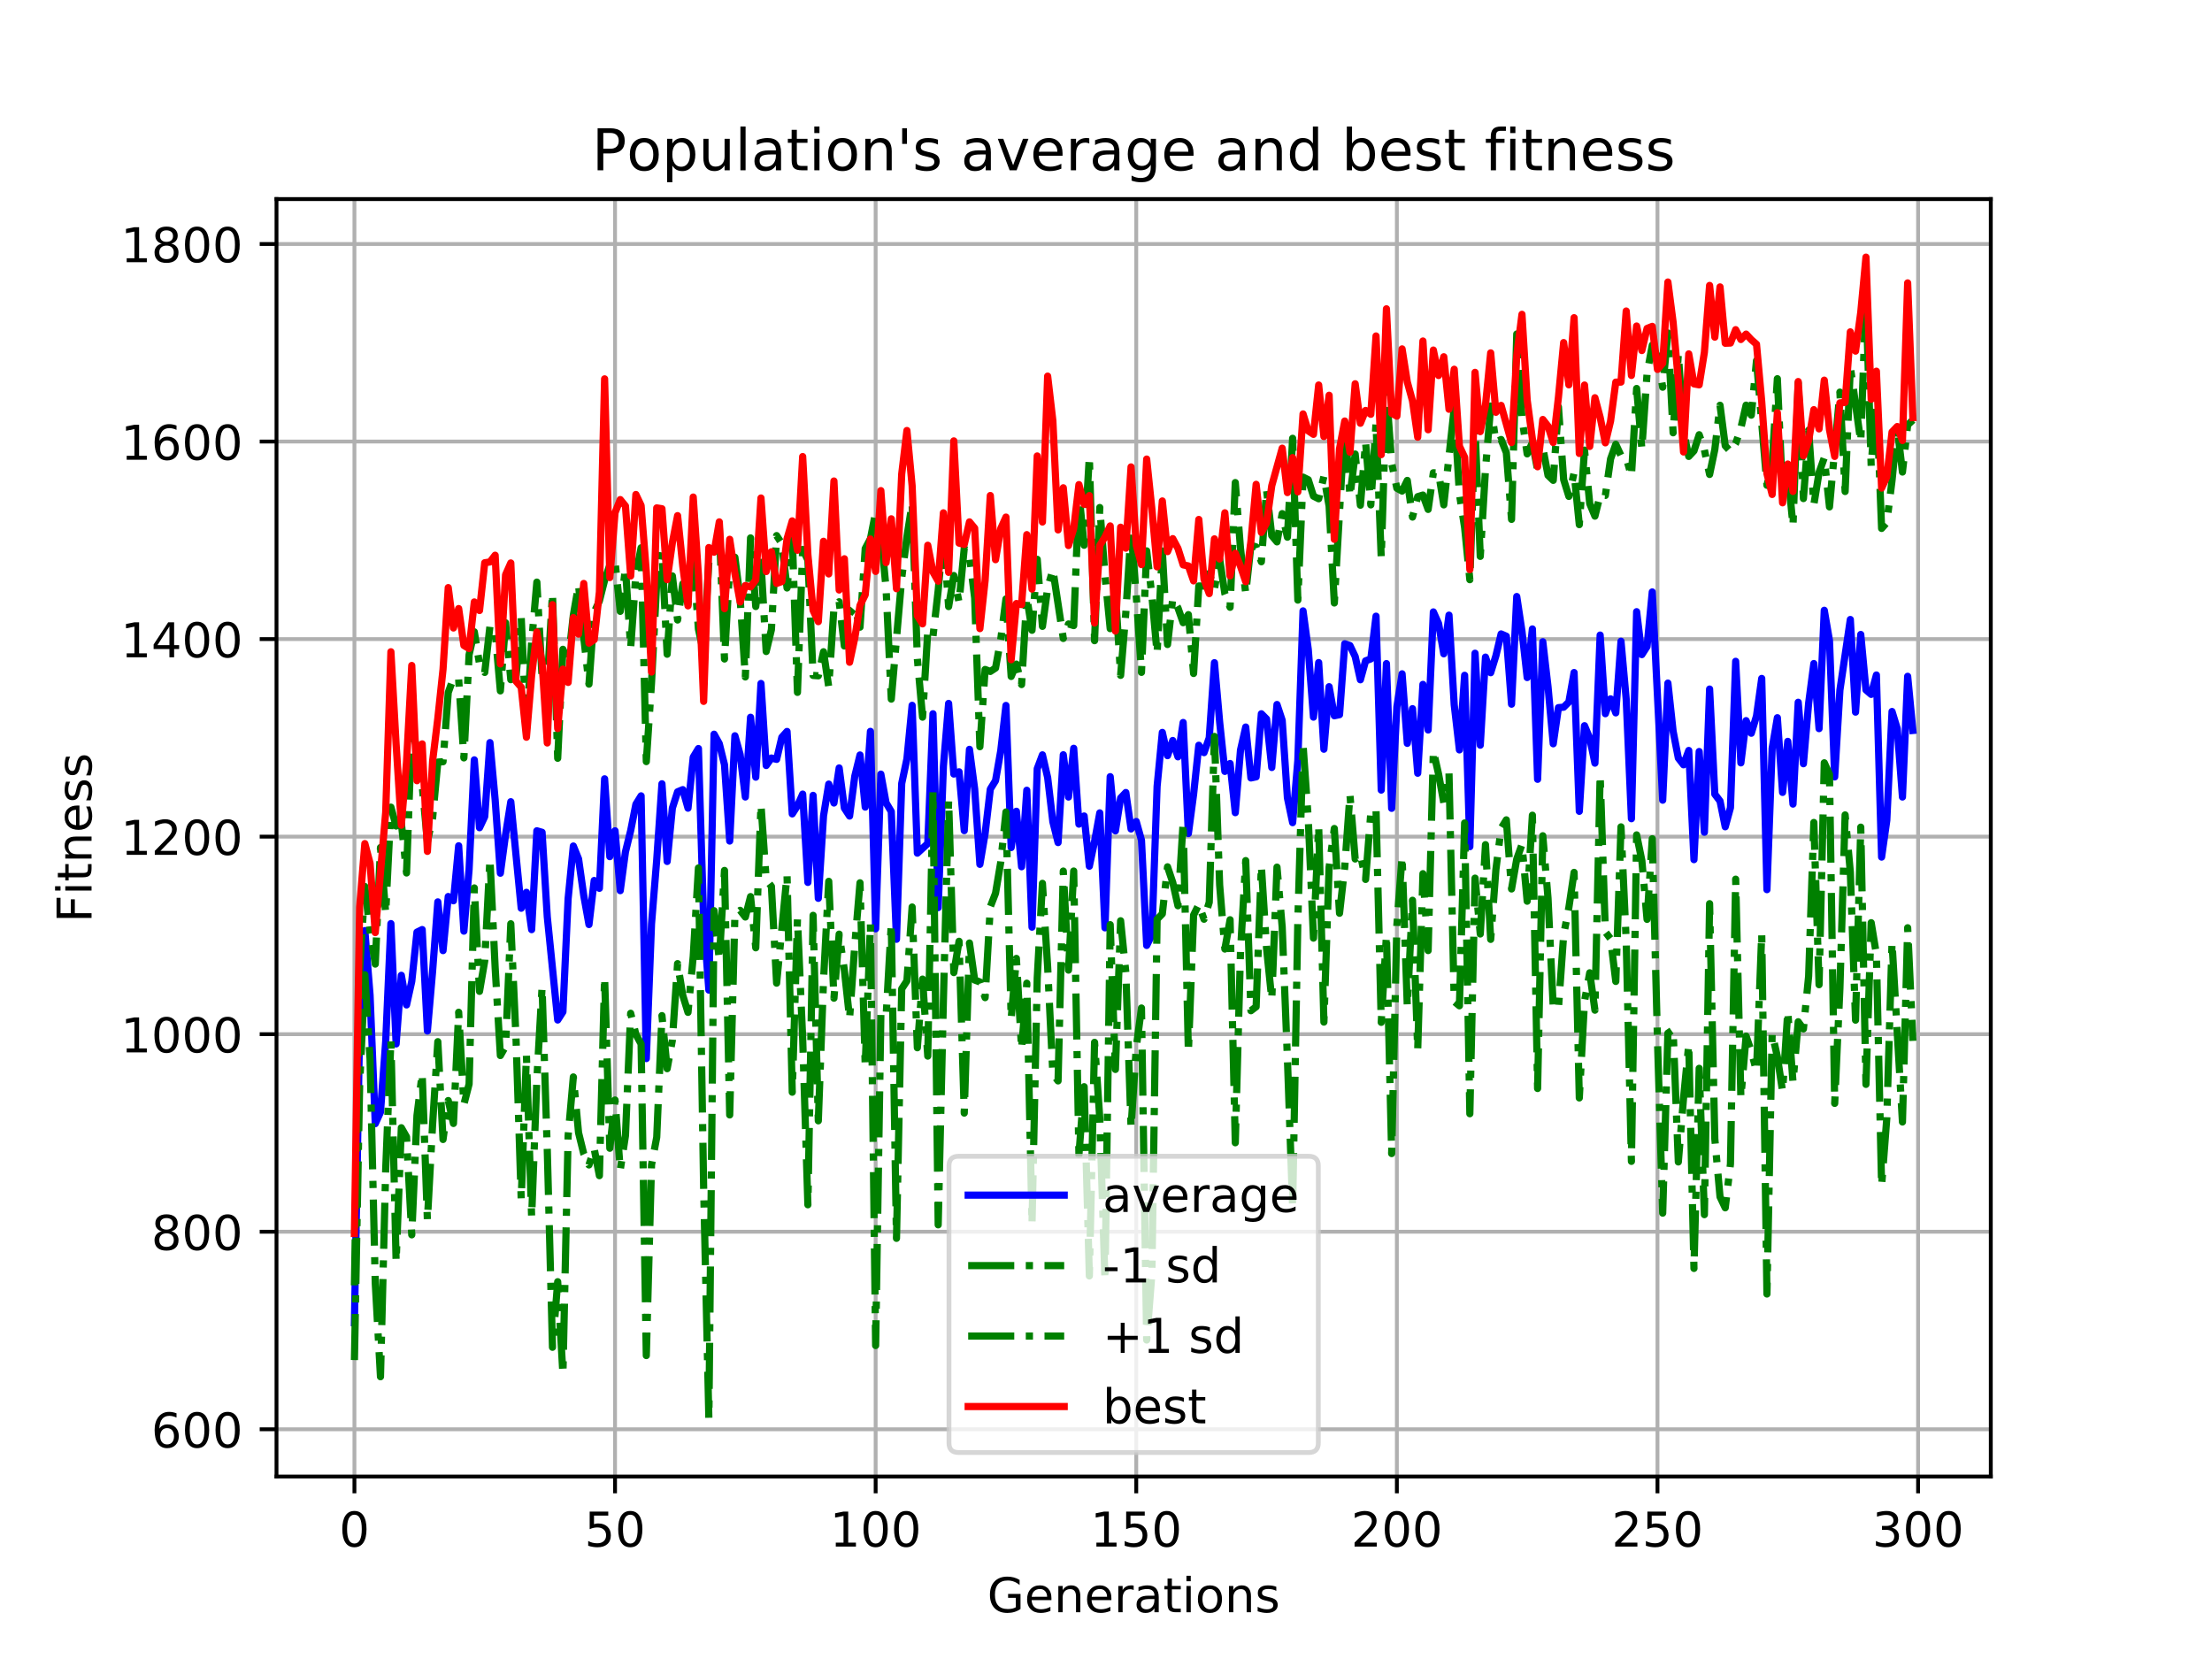 <?xml version="1.0" encoding="utf-8" standalone="no"?>
<!DOCTYPE svg PUBLIC "-//W3C//DTD SVG 1.1//EN"
  "http://www.w3.org/Graphics/SVG/1.1/DTD/svg11.dtd">
<!-- Created with matplotlib (https://matplotlib.org/) -->
<svg height="345.6pt" version="1.1" viewBox="0 0 460.8 345.6" width="460.8pt" xmlns="http://www.w3.org/2000/svg" xmlns:xlink="http://www.w3.org/1999/xlink">
 <defs>
  <style type="text/css">
*{stroke-linecap:butt;stroke-linejoin:round;}
  </style>
 </defs>
 <g id="figure_1">
  <g id="patch_1">
   <path d="M 0 345.6 
L 460.8 345.6 
L 460.8 0 
L 0 0 
z
" style="fill:#ffffff;"/>
  </g>
  <g id="axes_1">
   <g id="patch_2">
    <path d="M 57.6 307.584 
L 414.72 307.584 
L 414.72 41.472 
L 57.6 41.472 
z
" style="fill:#ffffff;"/>
   </g>
   <g id="matplotlib.axis_1">
    <g id="xtick_1">
     <g id="line2d_1">
      <path clip-path="url(#p3b0f293454)" d="M 73.833 307.584 
L 73.833 41.472 
" style="fill:none;stroke:#b0b0b0;stroke-linecap:square;stroke-width:0.8;"/>
     </g>
     <g id="line2d_2">
      <defs>
       <path d="M 0 0 
L 0 3.5 
" id="m31d2e94a93" style="stroke:#000000;stroke-width:0.8;"/>
      </defs>
      <g>
       <use style="stroke:#000000;stroke-width:0.8;" x="73.833" xlink:href="#m31d2e94a93" y="307.584"/>
      </g>
     </g>
     <g id="text_1">
      <!-- 0 -->
      <defs>
       <path d="M 31.781 66.406 
Q 24.172 66.406 20.328 58.906 
Q 16.5 51.422 16.5 36.375 
Q 16.5 21.391 20.328 13.891 
Q 24.172 6.391 31.781 6.391 
Q 39.453 6.391 43.281 13.891 
Q 47.125 21.391 47.125 36.375 
Q 47.125 51.422 43.281 58.906 
Q 39.453 66.406 31.781 66.406 
z
M 31.781 74.219 
Q 44.047 74.219 50.516 64.516 
Q 56.984 54.828 56.984 36.375 
Q 56.984 17.969 50.516 8.266 
Q 44.047 -1.422 31.781 -1.422 
Q 19.531 -1.422 13.062 8.266 
Q 6.594 17.969 6.594 36.375 
Q 6.594 54.828 13.062 64.516 
Q 19.531 74.219 31.781 74.219 
z
" id="DejaVuSans-48"/>
      </defs>
      <g transform="translate(70.651 322.182)scale(0.1 -0.1)">
       <use xlink:href="#DejaVuSans-48"/>
      </g>
     </g>
    </g>
    <g id="xtick_2">
     <g id="line2d_3">
      <path clip-path="url(#p3b0f293454)" d="M 128.123 307.584 
L 128.123 41.472 
" style="fill:none;stroke:#b0b0b0;stroke-linecap:square;stroke-width:0.8;"/>
     </g>
     <g id="line2d_4">
      <g>
       <use style="stroke:#000000;stroke-width:0.8;" x="128.123" xlink:href="#m31d2e94a93" y="307.584"/>
      </g>
     </g>
     <g id="text_2">
      <!-- 50 -->
      <defs>
       <path d="M 10.797 72.906 
L 49.516 72.906 
L 49.516 64.594 
L 19.828 64.594 
L 19.828 46.734 
Q 21.969 47.469 24.109 47.828 
Q 26.266 48.188 28.422 48.188 
Q 40.625 48.188 47.75 41.5 
Q 54.891 34.812 54.891 23.391 
Q 54.891 11.625 47.562 5.094 
Q 40.234 -1.422 26.906 -1.422 
Q 22.312 -1.422 17.547 -0.641 
Q 12.797 0.141 7.719 1.703 
L 7.719 11.625 
Q 12.109 9.234 16.797 8.062 
Q 21.484 6.891 26.703 6.891 
Q 35.156 6.891 40.078 11.328 
Q 45.016 15.766 45.016 23.391 
Q 45.016 31 40.078 35.438 
Q 35.156 39.891 26.703 39.891 
Q 22.75 39.891 18.812 39.016 
Q 14.891 38.141 10.797 36.281 
z
" id="DejaVuSans-53"/>
      </defs>
      <g transform="translate(121.76 322.182)scale(0.1 -0.1)">
       <use xlink:href="#DejaVuSans-53"/>
       <use x="63.623" xlink:href="#DejaVuSans-48"/>
      </g>
     </g>
    </g>
    <g id="xtick_3">
     <g id="line2d_5">
      <path clip-path="url(#p3b0f293454)" d="M 182.413 307.584 
L 182.413 41.472 
" style="fill:none;stroke:#b0b0b0;stroke-linecap:square;stroke-width:0.8;"/>
     </g>
     <g id="line2d_6">
      <g>
       <use style="stroke:#000000;stroke-width:0.8;" x="182.413" xlink:href="#m31d2e94a93" y="307.584"/>
      </g>
     </g>
     <g id="text_3">
      <!-- 100 -->
      <defs>
       <path d="M 12.406 8.297 
L 28.516 8.297 
L 28.516 63.922 
L 10.984 60.406 
L 10.984 69.391 
L 28.422 72.906 
L 38.281 72.906 
L 38.281 8.297 
L 54.391 8.297 
L 54.391 0 
L 12.406 0 
z
" id="DejaVuSans-49"/>
      </defs>
      <g transform="translate(172.869 322.182)scale(0.1 -0.1)">
       <use xlink:href="#DejaVuSans-49"/>
       <use x="63.623" xlink:href="#DejaVuSans-48"/>
       <use x="127.246" xlink:href="#DejaVuSans-48"/>
      </g>
     </g>
    </g>
    <g id="xtick_4">
     <g id="line2d_7">
      <path clip-path="url(#p3b0f293454)" d="M 236.703 307.584 
L 236.703 41.472 
" style="fill:none;stroke:#b0b0b0;stroke-linecap:square;stroke-width:0.8;"/>
     </g>
     <g id="line2d_8">
      <g>
       <use style="stroke:#000000;stroke-width:0.8;" x="236.703" xlink:href="#m31d2e94a93" y="307.584"/>
      </g>
     </g>
     <g id="text_4">
      <!-- 150 -->
      <g transform="translate(227.159 322.182)scale(0.1 -0.1)">
       <use xlink:href="#DejaVuSans-49"/>
       <use x="63.623" xlink:href="#DejaVuSans-53"/>
       <use x="127.246" xlink:href="#DejaVuSans-48"/>
      </g>
     </g>
    </g>
    <g id="xtick_5">
     <g id="line2d_9">
      <path clip-path="url(#p3b0f293454)" d="M 290.993 307.584 
L 290.993 41.472 
" style="fill:none;stroke:#b0b0b0;stroke-linecap:square;stroke-width:0.8;"/>
     </g>
     <g id="line2d_10">
      <g>
       <use style="stroke:#000000;stroke-width:0.8;" x="290.993" xlink:href="#m31d2e94a93" y="307.584"/>
      </g>
     </g>
     <g id="text_5">
      <!-- 200 -->
      <defs>
       <path d="M 19.188 8.297 
L 53.609 8.297 
L 53.609 0 
L 7.328 0 
L 7.328 8.297 
Q 12.938 14.109 22.625 23.891 
Q 32.328 33.688 34.812 36.531 
Q 39.547 41.844 41.422 45.531 
Q 43.312 49.219 43.312 52.781 
Q 43.312 58.594 39.234 62.25 
Q 35.156 65.922 28.609 65.922 
Q 23.969 65.922 18.812 64.312 
Q 13.672 62.703 7.812 59.422 
L 7.812 69.391 
Q 13.766 71.781 18.938 73 
Q 24.125 74.219 28.422 74.219 
Q 39.75 74.219 46.484 68.547 
Q 53.219 62.891 53.219 53.422 
Q 53.219 48.922 51.531 44.891 
Q 49.859 40.875 45.406 35.406 
Q 44.188 33.984 37.641 27.219 
Q 31.109 20.453 19.188 8.297 
z
" id="DejaVuSans-50"/>
      </defs>
      <g transform="translate(281.449 322.182)scale(0.1 -0.1)">
       <use xlink:href="#DejaVuSans-50"/>
       <use x="63.623" xlink:href="#DejaVuSans-48"/>
       <use x="127.246" xlink:href="#DejaVuSans-48"/>
      </g>
     </g>
    </g>
    <g id="xtick_6">
     <g id="line2d_11">
      <path clip-path="url(#p3b0f293454)" d="M 345.283 307.584 
L 345.283 41.472 
" style="fill:none;stroke:#b0b0b0;stroke-linecap:square;stroke-width:0.8;"/>
     </g>
     <g id="line2d_12">
      <g>
       <use style="stroke:#000000;stroke-width:0.8;" x="345.283" xlink:href="#m31d2e94a93" y="307.584"/>
      </g>
     </g>
     <g id="text_6">
      <!-- 250 -->
      <g transform="translate(335.739 322.182)scale(0.1 -0.1)">
       <use xlink:href="#DejaVuSans-50"/>
       <use x="63.623" xlink:href="#DejaVuSans-53"/>
       <use x="127.246" xlink:href="#DejaVuSans-48"/>
      </g>
     </g>
    </g>
    <g id="xtick_7">
     <g id="line2d_13">
      <path clip-path="url(#p3b0f293454)" d="M 399.573 307.584 
L 399.573 41.472 
" style="fill:none;stroke:#b0b0b0;stroke-linecap:square;stroke-width:0.8;"/>
     </g>
     <g id="line2d_14">
      <g>
       <use style="stroke:#000000;stroke-width:0.8;" x="399.573" xlink:href="#m31d2e94a93" y="307.584"/>
      </g>
     </g>
     <g id="text_7">
      <!-- 300 -->
      <defs>
       <path d="M 40.578 39.312 
Q 47.656 37.797 51.625 33 
Q 55.609 28.219 55.609 21.188 
Q 55.609 10.406 48.188 4.484 
Q 40.766 -1.422 27.094 -1.422 
Q 22.516 -1.422 17.656 -0.516 
Q 12.797 0.391 7.625 2.203 
L 7.625 11.719 
Q 11.719 9.328 16.594 8.109 
Q 21.484 6.891 26.812 6.891 
Q 36.078 6.891 40.938 10.547 
Q 45.797 14.203 45.797 21.188 
Q 45.797 27.641 41.281 31.266 
Q 36.766 34.906 28.719 34.906 
L 20.219 34.906 
L 20.219 43.016 
L 29.109 43.016 
Q 36.375 43.016 40.234 45.922 
Q 44.094 48.828 44.094 54.297 
Q 44.094 59.906 40.109 62.906 
Q 36.141 65.922 28.719 65.922 
Q 24.656 65.922 20.016 65.031 
Q 15.375 64.156 9.812 62.312 
L 9.812 71.094 
Q 15.438 72.656 20.344 73.438 
Q 25.25 74.219 29.594 74.219 
Q 40.828 74.219 47.359 69.109 
Q 53.906 64.016 53.906 55.328 
Q 53.906 49.266 50.438 45.094 
Q 46.969 40.922 40.578 39.312 
z
" id="DejaVuSans-51"/>
      </defs>
      <g transform="translate(390.029 322.182)scale(0.1 -0.1)">
       <use xlink:href="#DejaVuSans-51"/>
       <use x="63.623" xlink:href="#DejaVuSans-48"/>
       <use x="127.246" xlink:href="#DejaVuSans-48"/>
      </g>
     </g>
    </g>
    <g id="text_8">
     <!-- Generations -->
     <defs>
      <path d="M 59.516 10.406 
L 59.516 29.984 
L 43.406 29.984 
L 43.406 38.094 
L 69.281 38.094 
L 69.281 6.781 
Q 63.578 2.734 56.688 0.656 
Q 49.812 -1.422 42 -1.422 
Q 24.906 -1.422 15.25 8.562 
Q 5.609 18.562 5.609 36.375 
Q 5.609 54.25 15.25 64.234 
Q 24.906 74.219 42 74.219 
Q 49.125 74.219 55.547 72.453 
Q 61.969 70.703 67.391 67.281 
L 67.391 56.781 
Q 61.922 61.422 55.766 63.766 
Q 49.609 66.109 42.828 66.109 
Q 29.438 66.109 22.719 58.641 
Q 16.016 51.172 16.016 36.375 
Q 16.016 21.625 22.719 14.156 
Q 29.438 6.688 42.828 6.688 
Q 48.047 6.688 52.141 7.594 
Q 56.25 8.5 59.516 10.406 
z
" id="DejaVuSans-71"/>
      <path d="M 56.203 29.594 
L 56.203 25.203 
L 14.891 25.203 
Q 15.484 15.922 20.484 11.062 
Q 25.484 6.203 34.422 6.203 
Q 39.594 6.203 44.453 7.469 
Q 49.312 8.734 54.109 11.281 
L 54.109 2.781 
Q 49.266 0.734 44.188 -0.344 
Q 39.109 -1.422 33.891 -1.422 
Q 20.797 -1.422 13.156 6.188 
Q 5.516 13.812 5.516 26.812 
Q 5.516 40.234 12.766 48.109 
Q 20.016 56 32.328 56 
Q 43.359 56 49.781 48.891 
Q 56.203 41.797 56.203 29.594 
z
M 47.219 32.234 
Q 47.125 39.594 43.094 43.984 
Q 39.062 48.391 32.422 48.391 
Q 24.906 48.391 20.391 44.141 
Q 15.875 39.891 15.188 32.172 
z
" id="DejaVuSans-101"/>
      <path d="M 54.891 33.016 
L 54.891 0 
L 45.906 0 
L 45.906 32.719 
Q 45.906 40.484 42.875 44.328 
Q 39.844 48.188 33.797 48.188 
Q 26.516 48.188 22.312 43.547 
Q 18.109 38.922 18.109 30.906 
L 18.109 0 
L 9.078 0 
L 9.078 54.688 
L 18.109 54.688 
L 18.109 46.188 
Q 21.344 51.125 25.703 53.562 
Q 30.078 56 35.797 56 
Q 45.219 56 50.047 50.172 
Q 54.891 44.344 54.891 33.016 
z
" id="DejaVuSans-110"/>
      <path d="M 41.109 46.297 
Q 39.594 47.172 37.812 47.578 
Q 36.031 48 33.891 48 
Q 26.266 48 22.188 43.047 
Q 18.109 38.094 18.109 28.812 
L 18.109 0 
L 9.078 0 
L 9.078 54.688 
L 18.109 54.688 
L 18.109 46.188 
Q 20.953 51.172 25.484 53.578 
Q 30.031 56 36.531 56 
Q 37.453 56 38.578 55.875 
Q 39.703 55.766 41.062 55.516 
z
" id="DejaVuSans-114"/>
      <path d="M 34.281 27.484 
Q 23.391 27.484 19.188 25 
Q 14.984 22.516 14.984 16.5 
Q 14.984 11.719 18.141 8.906 
Q 21.297 6.109 26.703 6.109 
Q 34.188 6.109 38.703 11.406 
Q 43.219 16.703 43.219 25.484 
L 43.219 27.484 
z
M 52.203 31.203 
L 52.203 0 
L 43.219 0 
L 43.219 8.297 
Q 40.141 3.328 35.547 0.953 
Q 30.953 -1.422 24.312 -1.422 
Q 15.922 -1.422 10.953 3.297 
Q 6 8.016 6 15.922 
Q 6 25.141 12.172 29.828 
Q 18.359 34.516 30.609 34.516 
L 43.219 34.516 
L 43.219 35.406 
Q 43.219 41.609 39.141 45 
Q 35.062 48.391 27.688 48.391 
Q 23 48.391 18.547 47.266 
Q 14.109 46.141 10.016 43.891 
L 10.016 52.203 
Q 14.938 54.109 19.578 55.047 
Q 24.219 56 28.609 56 
Q 40.484 56 46.344 49.844 
Q 52.203 43.703 52.203 31.203 
z
" id="DejaVuSans-97"/>
      <path d="M 18.312 70.219 
L 18.312 54.688 
L 36.812 54.688 
L 36.812 47.703 
L 18.312 47.703 
L 18.312 18.016 
Q 18.312 11.328 20.141 9.422 
Q 21.969 7.516 27.594 7.516 
L 36.812 7.516 
L 36.812 0 
L 27.594 0 
Q 17.188 0 13.234 3.875 
Q 9.281 7.766 9.281 18.016 
L 9.281 47.703 
L 2.688 47.703 
L 2.688 54.688 
L 9.281 54.688 
L 9.281 70.219 
z
" id="DejaVuSans-116"/>
      <path d="M 9.422 54.688 
L 18.406 54.688 
L 18.406 0 
L 9.422 0 
z
M 9.422 75.984 
L 18.406 75.984 
L 18.406 64.594 
L 9.422 64.594 
z
" id="DejaVuSans-105"/>
      <path d="M 30.609 48.391 
Q 23.391 48.391 19.188 42.75 
Q 14.984 37.109 14.984 27.297 
Q 14.984 17.484 19.156 11.844 
Q 23.344 6.203 30.609 6.203 
Q 37.797 6.203 41.984 11.859 
Q 46.188 17.531 46.188 27.297 
Q 46.188 37.016 41.984 42.703 
Q 37.797 48.391 30.609 48.391 
z
M 30.609 56 
Q 42.328 56 49.016 48.375 
Q 55.719 40.766 55.719 27.297 
Q 55.719 13.875 49.016 6.219 
Q 42.328 -1.422 30.609 -1.422 
Q 18.844 -1.422 12.172 6.219 
Q 5.516 13.875 5.516 27.297 
Q 5.516 40.766 12.172 48.375 
Q 18.844 56 30.609 56 
z
" id="DejaVuSans-111"/>
      <path d="M 44.281 53.078 
L 44.281 44.578 
Q 40.484 46.531 36.375 47.5 
Q 32.281 48.484 27.875 48.484 
Q 21.188 48.484 17.844 46.438 
Q 14.5 44.391 14.5 40.281 
Q 14.5 37.156 16.891 35.375 
Q 19.281 33.594 26.516 31.984 
L 29.594 31.297 
Q 39.156 29.25 43.188 25.516 
Q 47.219 21.781 47.219 15.094 
Q 47.219 7.469 41.188 3.016 
Q 35.156 -1.422 24.609 -1.422 
Q 20.219 -1.422 15.453 -0.562 
Q 10.688 0.297 5.422 2 
L 5.422 11.281 
Q 10.406 8.688 15.234 7.391 
Q 20.062 6.109 24.812 6.109 
Q 31.156 6.109 34.562 8.281 
Q 37.984 10.453 37.984 14.406 
Q 37.984 18.062 35.516 20.016 
Q 33.062 21.969 24.703 23.781 
L 21.578 24.516 
Q 13.234 26.266 9.516 29.906 
Q 5.812 33.547 5.812 39.891 
Q 5.812 47.609 11.281 51.797 
Q 16.75 56 26.812 56 
Q 31.781 56 36.172 55.266 
Q 40.578 54.547 44.281 53.078 
z
" id="DejaVuSans-115"/>
     </defs>
     <g transform="translate(205.662 335.861)scale(0.1 -0.1)">
      <use xlink:href="#DejaVuSans-71"/>
      <use x="77.49" xlink:href="#DejaVuSans-101"/>
      <use x="139.014" xlink:href="#DejaVuSans-110"/>
      <use x="202.393" xlink:href="#DejaVuSans-101"/>
      <use x="263.916" xlink:href="#DejaVuSans-114"/>
      <use x="305.029" xlink:href="#DejaVuSans-97"/>
      <use x="366.309" xlink:href="#DejaVuSans-116"/>
      <use x="405.518" xlink:href="#DejaVuSans-105"/>
      <use x="433.301" xlink:href="#DejaVuSans-111"/>
      <use x="494.482" xlink:href="#DejaVuSans-110"/>
      <use x="557.861" xlink:href="#DejaVuSans-115"/>
     </g>
    </g>
   </g>
   <g id="matplotlib.axis_2">
    <g id="ytick_1">
     <g id="line2d_15">
      <path clip-path="url(#p3b0f293454)" d="M 57.6 297.741 
L 414.72 297.741 
" style="fill:none;stroke:#b0b0b0;stroke-linecap:square;stroke-width:0.8;"/>
     </g>
     <g id="line2d_16">
      <defs>
       <path d="M 0 0 
L -3.5 0 
" id="m7a00df0ef1" style="stroke:#000000;stroke-width:0.8;"/>
      </defs>
      <g>
       <use style="stroke:#000000;stroke-width:0.8;" x="57.6" xlink:href="#m7a00df0ef1" y="297.741"/>
      </g>
     </g>
     <g id="text_9">
      <!-- 600 -->
      <defs>
       <path d="M 33.016 40.375 
Q 26.375 40.375 22.484 35.828 
Q 18.609 31.297 18.609 23.391 
Q 18.609 15.531 22.484 10.953 
Q 26.375 6.391 33.016 6.391 
Q 39.656 6.391 43.531 10.953 
Q 47.406 15.531 47.406 23.391 
Q 47.406 31.297 43.531 35.828 
Q 39.656 40.375 33.016 40.375 
z
M 52.594 71.297 
L 52.594 62.312 
Q 48.875 64.062 45.094 64.984 
Q 41.312 65.922 37.594 65.922 
Q 27.828 65.922 22.672 59.328 
Q 17.531 52.734 16.797 39.406 
Q 19.672 43.656 24.016 45.922 
Q 28.375 48.188 33.594 48.188 
Q 44.578 48.188 50.953 41.516 
Q 57.328 34.859 57.328 23.391 
Q 57.328 12.156 50.688 5.359 
Q 44.047 -1.422 33.016 -1.422 
Q 20.359 -1.422 13.672 8.266 
Q 6.984 17.969 6.984 36.375 
Q 6.984 53.656 15.188 63.938 
Q 23.391 74.219 37.203 74.219 
Q 40.922 74.219 44.703 73.484 
Q 48.484 72.75 52.594 71.297 
z
" id="DejaVuSans-54"/>
      </defs>
      <g transform="translate(31.512 301.54)scale(0.1 -0.1)">
       <use xlink:href="#DejaVuSans-54"/>
       <use x="63.623" xlink:href="#DejaVuSans-48"/>
       <use x="127.246" xlink:href="#DejaVuSans-48"/>
      </g>
     </g>
    </g>
    <g id="ytick_2">
     <g id="line2d_17">
      <path clip-path="url(#p3b0f293454)" d="M 57.6 256.588 
L 414.72 256.588 
" style="fill:none;stroke:#b0b0b0;stroke-linecap:square;stroke-width:0.8;"/>
     </g>
     <g id="line2d_18">
      <g>
       <use style="stroke:#000000;stroke-width:0.8;" x="57.6" xlink:href="#m7a00df0ef1" y="256.588"/>
      </g>
     </g>
     <g id="text_10">
      <!-- 800 -->
      <defs>
       <path d="M 31.781 34.625 
Q 24.75 34.625 20.719 30.859 
Q 16.703 27.094 16.703 20.516 
Q 16.703 13.922 20.719 10.156 
Q 24.75 6.391 31.781 6.391 
Q 38.812 6.391 42.859 10.172 
Q 46.922 13.969 46.922 20.516 
Q 46.922 27.094 42.891 30.859 
Q 38.875 34.625 31.781 34.625 
z
M 21.922 38.812 
Q 15.578 40.375 12.031 44.719 
Q 8.5 49.078 8.5 55.328 
Q 8.5 64.062 14.719 69.141 
Q 20.953 74.219 31.781 74.219 
Q 42.672 74.219 48.875 69.141 
Q 55.078 64.062 55.078 55.328 
Q 55.078 49.078 51.531 44.719 
Q 48 40.375 41.703 38.812 
Q 48.828 37.156 52.797 32.312 
Q 56.781 27.484 56.781 20.516 
Q 56.781 9.906 50.312 4.234 
Q 43.844 -1.422 31.781 -1.422 
Q 19.734 -1.422 13.25 4.234 
Q 6.781 9.906 6.781 20.516 
Q 6.781 27.484 10.781 32.312 
Q 14.797 37.156 21.922 38.812 
z
M 18.312 54.391 
Q 18.312 48.734 21.844 45.562 
Q 25.391 42.391 31.781 42.391 
Q 38.141 42.391 41.719 45.562 
Q 45.312 48.734 45.312 54.391 
Q 45.312 60.062 41.719 63.234 
Q 38.141 66.406 31.781 66.406 
Q 25.391 66.406 21.844 63.234 
Q 18.312 60.062 18.312 54.391 
z
" id="DejaVuSans-56"/>
      </defs>
      <g transform="translate(31.512 260.387)scale(0.1 -0.1)">
       <use xlink:href="#DejaVuSans-56"/>
       <use x="63.623" xlink:href="#DejaVuSans-48"/>
       <use x="127.246" xlink:href="#DejaVuSans-48"/>
      </g>
     </g>
    </g>
    <g id="ytick_3">
     <g id="line2d_19">
      <path clip-path="url(#p3b0f293454)" d="M 57.6 215.436 
L 414.72 215.436 
" style="fill:none;stroke:#b0b0b0;stroke-linecap:square;stroke-width:0.8;"/>
     </g>
     <g id="line2d_20">
      <g>
       <use style="stroke:#000000;stroke-width:0.8;" x="57.6" xlink:href="#m7a00df0ef1" y="215.436"/>
      </g>
     </g>
     <g id="text_11">
      <!-- 1000 -->
      <g transform="translate(25.15 219.235)scale(0.1 -0.1)">
       <use xlink:href="#DejaVuSans-49"/>
       <use x="63.623" xlink:href="#DejaVuSans-48"/>
       <use x="127.246" xlink:href="#DejaVuSans-48"/>
       <use x="190.869" xlink:href="#DejaVuSans-48"/>
      </g>
     </g>
    </g>
    <g id="ytick_4">
     <g id="line2d_21">
      <path clip-path="url(#p3b0f293454)" d="M 57.6 174.283 
L 414.72 174.283 
" style="fill:none;stroke:#b0b0b0;stroke-linecap:square;stroke-width:0.8;"/>
     </g>
     <g id="line2d_22">
      <g>
       <use style="stroke:#000000;stroke-width:0.8;" x="57.6" xlink:href="#m7a00df0ef1" y="174.283"/>
      </g>
     </g>
     <g id="text_12">
      <!-- 1200 -->
      <g transform="translate(25.15 178.083)scale(0.1 -0.1)">
       <use xlink:href="#DejaVuSans-49"/>
       <use x="63.623" xlink:href="#DejaVuSans-50"/>
       <use x="127.246" xlink:href="#DejaVuSans-48"/>
       <use x="190.869" xlink:href="#DejaVuSans-48"/>
      </g>
     </g>
    </g>
    <g id="ytick_5">
     <g id="line2d_23">
      <path clip-path="url(#p3b0f293454)" d="M 57.6 133.131 
L 414.72 133.131 
" style="fill:none;stroke:#b0b0b0;stroke-linecap:square;stroke-width:0.8;"/>
     </g>
     <g id="line2d_24">
      <g>
       <use style="stroke:#000000;stroke-width:0.8;" x="57.6" xlink:href="#m7a00df0ef1" y="133.131"/>
      </g>
     </g>
     <g id="text_13">
      <!-- 1400 -->
      <defs>
       <path d="M 37.797 64.312 
L 12.891 25.391 
L 37.797 25.391 
z
M 35.203 72.906 
L 47.609 72.906 
L 47.609 25.391 
L 58.016 25.391 
L 58.016 17.188 
L 47.609 17.188 
L 47.609 0 
L 37.797 0 
L 37.797 17.188 
L 4.891 17.188 
L 4.891 26.703 
z
" id="DejaVuSans-52"/>
      </defs>
      <g transform="translate(25.15 136.93)scale(0.1 -0.1)">
       <use xlink:href="#DejaVuSans-49"/>
       <use x="63.623" xlink:href="#DejaVuSans-52"/>
       <use x="127.246" xlink:href="#DejaVuSans-48"/>
       <use x="190.869" xlink:href="#DejaVuSans-48"/>
      </g>
     </g>
    </g>
    <g id="ytick_6">
     <g id="line2d_25">
      <path clip-path="url(#p3b0f293454)" d="M 57.6 91.979 
L 414.72 91.979 
" style="fill:none;stroke:#b0b0b0;stroke-linecap:square;stroke-width:0.8;"/>
     </g>
     <g id="line2d_26">
      <g>
       <use style="stroke:#000000;stroke-width:0.8;" x="57.6" xlink:href="#m7a00df0ef1" y="91.979"/>
      </g>
     </g>
     <g id="text_14">
      <!-- 1600 -->
      <g transform="translate(25.15 95.778)scale(0.1 -0.1)">
       <use xlink:href="#DejaVuSans-49"/>
       <use x="63.623" xlink:href="#DejaVuSans-54"/>
       <use x="127.246" xlink:href="#DejaVuSans-48"/>
       <use x="190.869" xlink:href="#DejaVuSans-48"/>
      </g>
     </g>
    </g>
    <g id="ytick_7">
     <g id="line2d_27">
      <path clip-path="url(#p3b0f293454)" d="M 57.6 50.826 
L 414.72 50.826 
" style="fill:none;stroke:#b0b0b0;stroke-linecap:square;stroke-width:0.8;"/>
     </g>
     <g id="line2d_28">
      <g>
       <use style="stroke:#000000;stroke-width:0.8;" x="57.6" xlink:href="#m7a00df0ef1" y="50.826"/>
      </g>
     </g>
     <g id="text_15">
      <!-- 1800 -->
      <g transform="translate(25.15 54.625)scale(0.1 -0.1)">
       <use xlink:href="#DejaVuSans-49"/>
       <use x="63.623" xlink:href="#DejaVuSans-56"/>
       <use x="127.246" xlink:href="#DejaVuSans-48"/>
       <use x="190.869" xlink:href="#DejaVuSans-48"/>
      </g>
     </g>
    </g>
    <g id="text_16">
     <!-- Fitness -->
     <defs>
      <path d="M 9.812 72.906 
L 51.703 72.906 
L 51.703 64.594 
L 19.672 64.594 
L 19.672 43.109 
L 48.578 43.109 
L 48.578 34.812 
L 19.672 34.812 
L 19.672 0 
L 9.812 0 
z
" id="DejaVuSans-70"/>
     </defs>
     <g transform="translate(19.07 192.202)rotate(-90)scale(0.1 -0.1)">
      <use xlink:href="#DejaVuSans-70"/>
      <use x="57.41" xlink:href="#DejaVuSans-105"/>
      <use x="85.193" xlink:href="#DejaVuSans-116"/>
      <use x="124.402" xlink:href="#DejaVuSans-110"/>
      <use x="187.781" xlink:href="#DejaVuSans-101"/>
      <use x="249.305" xlink:href="#DejaVuSans-115"/>
      <use x="301.404" xlink:href="#DejaVuSans-115"/>
     </g>
    </g>
   </g>
   <g id="line2d_29">
    <path clip-path="url(#p3b0f293454)" d="M 73.833 275.551 
L 74.919 214.035 
L 76.004 193.86 
L 77.09 207.311 
L 78.176 234.082 
L 79.262 231.679 
L 80.348 216.944 
L 81.433 192.404 
L 82.519 217.469 
L 83.605 203.175 
L 84.691 209.347 
L 85.777 204.436 
L 86.862 194.182 
L 87.948 193.646 
L 89.034 214.776 
L 90.12 202.278 
L 91.206 187.878 
L 92.291 198.029 
L 93.377 186.759 
L 94.463 187.646 
L 95.549 176.194 
L 96.635 193.974 
L 97.72 181.106 
L 98.806 158.296 
L 99.892 172.429 
L 100.978 170.122 
L 102.064 154.696 
L 103.149 166.592 
L 104.235 181.906 
L 105.321 173.855 
L 106.407 167.011 
L 108.578 189.204 
L 109.664 185.89 
L 110.75 193.658 
L 111.836 173.071 
L 112.922 173.38 
L 114.007 190.98 
L 116.179 212.482 
L 117.265 210.782 
L 118.351 187.199 
L 119.436 176.24 
L 120.522 178.925 
L 121.608 186.586 
L 122.694 192.597 
L 123.78 183.422 
L 124.865 185.05 
L 125.951 162.242 
L 127.037 178.452 
L 128.123 173.067 
L 129.209 185.535 
L 130.294 177.45 
L 131.38 173.029 
L 132.466 167.547 
L 133.552 165.791 
L 134.638 220.519 
L 135.723 192.468 
L 136.809 179.105 
L 137.895 163.277 
L 138.981 179.455 
L 140.067 168.332 
L 141.152 164.95 
L 142.238 164.495 
L 143.324 168.357 
L 144.41 157.727 
L 145.496 155.934 
L 146.581 191.704 
L 147.667 206.253 
L 148.753 152.949 
L 149.839 154.919 
L 150.925 159.303 
L 152.01 175.202 
L 153.096 153.278 
L 154.182 157.179 
L 155.268 166.025 
L 156.354 149.419 
L 157.439 161.896 
L 158.525 142.383 
L 159.611 159.47 
L 160.697 157.91 
L 161.783 158.191 
L 162.868 153.588 
L 163.954 152.375 
L 165.04 169.548 
L 166.126 167.856 
L 167.212 165.424 
L 168.297 183.825 
L 169.383 165.692 
L 170.469 187.135 
L 171.555 169.961 
L 172.641 163.342 
L 173.726 167.279 
L 174.812 159.978 
L 175.898 168.34 
L 176.984 169.999 
L 178.07 161.677 
L 179.155 157.276 
L 180.241 168.13 
L 181.327 152.357 
L 182.413 193.485 
L 183.499 161.268 
L 184.584 167.243 
L 185.67 169.064 
L 186.756 195.667 
L 187.842 163.213 
L 188.928 158.068 
L 190.013 146.932 
L 191.099 177.728 
L 193.271 175.727 
L 194.357 148.692 
L 195.442 189.074 
L 196.528 159.603 
L 197.614 146.535 
L 198.7 161.247 
L 199.786 160.78 
L 200.871 173.037 
L 201.957 156.1 
L 203.043 164.365 
L 204.129 180.055 
L 205.215 173.643 
L 206.3 164.383 
L 207.386 162.625 
L 208.472 156.401 
L 209.558 146.96 
L 210.644 176.563 
L 211.729 169.002 
L 212.815 180.559 
L 213.901 164.626 
L 214.987 193.142 
L 216.073 160.136 
L 217.158 157.249 
L 218.244 161.982 
L 219.33 171.194 
L 220.416 175.522 
L 221.502 157.229 
L 222.587 166.036 
L 223.673 155.886 
L 224.759 171.682 
L 225.845 169.983 
L 226.931 180.45 
L 228.016 175.303 
L 229.102 169.34 
L 230.188 193.285 
L 231.274 161.795 
L 232.36 173.089 
L 233.445 166.25 
L 234.531 165.095 
L 235.617 172.689 
L 236.703 171.135 
L 237.789 175.026 
L 238.875 196.951 
L 239.96 194.753 
L 241.046 163.8 
L 242.132 152.574 
L 243.218 157.418 
L 244.304 154.262 
L 245.389 157.659 
L 246.475 150.508 
L 247.561 173.642 
L 248.647 165.46 
L 249.733 155.25 
L 250.818 156.789 
L 251.904 153.71 
L 252.99 138.052 
L 254.076 150.412 
L 255.162 160.696 
L 256.247 159.055 
L 257.333 169.293 
L 258.419 156.248 
L 259.505 151.453 
L 260.591 162.063 
L 261.676 161.828 
L 262.762 148.693 
L 263.848 149.786 
L 264.934 159.88 
L 266.02 146.761 
L 267.105 150.059 
L 268.191 166.204 
L 269.277 171.374 
L 270.363 158.387 
L 271.449 127.258 
L 272.534 135.275 
L 273.62 149.393 
L 274.706 138.022 
L 275.792 156.076 
L 276.878 143.05 
L 277.963 149.103 
L 279.049 148.876 
L 280.135 134.105 
L 281.221 134.481 
L 282.307 136.761 
L 283.392 141.608 
L 284.478 137.667 
L 285.564 137.265 
L 286.65 128.363 
L 287.736 164.588 
L 288.821 138.238 
L 289.907 168.392 
L 290.993 147.241 
L 292.079 140.368 
L 293.165 154.852 
L 294.25 147.63 
L 295.336 161.078 
L 296.422 142.568 
L 297.508 152.07 
L 298.594 127.474 
L 299.679 129.891 
L 300.765 136.199 
L 301.851 128.147 
L 302.937 146.812 
L 304.023 156.217 
L 305.108 140.677 
L 306.194 176.386 
L 307.28 136.083 
L 308.366 155.235 
L 309.452 136.89 
L 310.537 140.137 
L 311.623 136.612 
L 312.709 132.06 
L 313.795 132.538 
L 314.881 146.692 
L 315.966 124.268 
L 317.052 131.49 
L 318.138 141.144 
L 319.224 131.023 
L 320.31 162.341 
L 321.395 133.685 
L 322.481 143.075 
L 323.567 154.944 
L 324.653 147.413 
L 325.739 147.32 
L 326.824 146.231 
L 327.91 140.101 
L 328.996 169.01 
L 330.082 151.18 
L 331.168 153.782 
L 332.253 158.979 
L 333.339 132.301 
L 334.425 148.677 
L 335.511 145.581 
L 336.597 148.503 
L 337.682 133.579 
L 338.768 145.649 
L 339.854 170.554 
L 340.94 127.427 
L 342.026 136.368 
L 343.111 134.679 
L 344.197 123.313 
L 346.369 166.692 
L 347.455 142.299 
L 348.54 152.323 
L 349.626 157.913 
L 350.712 159.321 
L 351.798 156.337 
L 352.884 179.079 
L 353.969 156.555 
L 355.055 173.374 
L 356.141 143.543 
L 357.227 165.442 
L 358.313 166.872 
L 359.398 172.235 
L 360.484 168.261 
L 361.57 137.765 
L 362.656 158.919 
L 363.742 150.122 
L 364.827 152.747 
L 365.913 149.14 
L 366.999 141.33 
L 368.085 185.328 
L 369.171 155.902 
L 370.256 149.512 
L 371.342 165.073 
L 372.428 154.44 
L 373.514 167.506 
L 374.6 146.296 
L 375.685 159.099 
L 376.771 146.492 
L 377.857 138.229 
L 378.943 151.786 
L 380.029 127.134 
L 381.114 133.452 
L 382.2 161.846 
L 383.286 143.767 
L 385.458 129.053 
L 386.543 148.348 
L 387.629 132.172 
L 388.715 143.719 
L 389.801 144.654 
L 390.887 140.615 
L 391.972 178.543 
L 393.058 170.877 
L 394.144 148.22 
L 395.23 151.784 
L 396.316 166.031 
L 397.401 140.889 
L 398.487 152.166 
L 398.487 152.166 
" style="fill:none;stroke:#0000ff;stroke-linecap:square;stroke-width:1.5;"/>
   </g>
   <g id="line2d_30">
    <path clip-path="url(#p3b0f293454)" d="M 73.833 283.329 
L 74.919 226.043 
L 76.004 203.049 
L 77.09 220.568 
L 78.176 267.327 
L 79.262 286.798 
L 80.348 243.61 
L 81.433 216.662 
L 82.519 262.862 
L 83.605 234.928 
L 84.691 236.839 
L 85.777 257.239 
L 86.862 232.384 
L 87.948 223.665 
L 89.034 254.194 
L 90.12 234.179 
L 91.206 217 
L 92.291 237.377 
L 93.377 229.262 
L 94.463 234.036 
L 95.549 210.872 
L 96.635 230.063 
L 97.72 225.824 
L 98.806 184.973 
L 99.892 206.519 
L 100.978 200.166 
L 102.064 178.937 
L 103.149 201.583 
L 104.235 219.888 
L 105.321 217.975 
L 106.407 192.436 
L 107.493 216.219 
L 108.578 249.774 
L 109.664 219.785 
L 110.75 253.541 
L 111.836 224.877 
L 112.922 205.683 
L 114.007 239.564 
L 115.093 280.662 
L 116.179 267.004 
L 117.265 286.3 
L 118.351 236.594 
L 119.436 224.345 
L 120.522 235.965 
L 121.608 240.369 
L 122.694 242.679 
L 123.78 239.323 
L 124.865 244.914 
L 125.951 203.596 
L 127.037 239.201 
L 128.123 229.15 
L 129.209 243.717 
L 130.294 236.567 
L 131.38 211.085 
L 132.466 215.483 
L 133.552 217.466 
L 134.638 282.385 
L 135.723 242.663 
L 136.809 236.906 
L 137.895 211.573 
L 138.981 222.624 
L 140.067 216.69 
L 141.152 200.743 
L 142.238 207.371 
L 143.324 210.896 
L 144.41 199.229 
L 145.496 180.811 
L 146.581 247.407 
L 147.667 295.488 
L 148.753 189.711 
L 149.839 199.967 
L 150.925 181.326 
L 152.01 232.262 
L 153.096 190.465 
L 154.182 189.639 
L 155.268 191.031 
L 156.354 186.779 
L 157.439 197.443 
L 158.525 167.621 
L 159.611 183.218 
L 160.697 184.644 
L 161.783 204.808 
L 163.954 182.263 
L 165.04 227.524 
L 166.126 191.478 
L 167.212 216.4 
L 168.297 250.975 
L 169.383 190.681 
L 170.469 233.487 
L 171.555 204.149 
L 172.641 183.598 
L 173.726 207.942 
L 174.812 194.599 
L 175.898 202.106 
L 176.984 212.182 
L 178.07 196.819 
L 179.155 183.904 
L 180.241 221.979 
L 181.327 192.476 
L 182.413 280.3 
L 183.499 211.373 
L 184.584 211.887 
L 185.67 192.491 
L 186.756 257.969 
L 187.842 205.996 
L 188.928 204.334 
L 190.013 188.945 
L 191.099 218.267 
L 192.185 203.966 
L 193.271 220.003 
L 194.357 164.82 
L 195.442 255.155 
L 196.528 208.349 
L 197.614 166.711 
L 198.7 202.605 
L 199.786 196.089 
L 200.871 231.877 
L 201.957 196.445 
L 203.043 204.158 
L 204.129 204.558 
L 205.215 207.826 
L 206.3 188.893 
L 207.386 186.083 
L 208.472 179.613 
L 209.558 169.149 
L 210.644 212.209 
L 211.729 199.657 
L 212.815 218.515 
L 213.901 204.817 
L 214.987 254.987 
L 216.073 203.758 
L 217.158 184.017 
L 218.244 201.446 
L 219.33 223.719 
L 220.416 225.173 
L 221.502 181.458 
L 222.587 202.09 
L 223.673 181.45 
L 224.759 240.546 
L 225.845 226.38 
L 226.931 265.802 
L 228.016 217.137 
L 229.102 232.953 
L 230.188 266.684 
L 231.274 192.628 
L 232.36 222.781 
L 233.445 191.813 
L 234.531 202.575 
L 235.617 234.856 
L 236.703 218.197 
L 237.789 209.988 
L 238.875 279.149 
L 239.96 265.39 
L 241.046 191.497 
L 242.132 190.37 
L 243.218 180.574 
L 244.304 183.818 
L 245.389 188.687 
L 246.475 171.295 
L 247.561 219.242 
L 248.647 190.619 
L 249.733 188.43 
L 250.818 191.491 
L 251.904 187.964 
L 252.99 153.413 
L 254.076 184.35 
L 255.162 197.705 
L 256.247 191.599 
L 257.333 238.057 
L 258.419 198.23 
L 259.505 179.279 
L 260.591 210.549 
L 261.676 209.723 
L 262.762 180.364 
L 263.848 197.533 
L 264.934 208.181 
L 266.02 180.638 
L 267.105 193.122 
L 268.191 220.499 
L 269.277 251.44 
L 270.363 191.761 
L 271.449 155.123 
L 272.534 170.615 
L 273.62 195.428 
L 274.706 172.138 
L 275.792 212.916 
L 276.878 180.648 
L 277.963 172.594 
L 279.049 190.249 
L 280.135 180.632 
L 281.221 165.572 
L 282.307 178.942 
L 283.392 177.973 
L 284.478 183.198 
L 285.564 169.352 
L 286.65 168.514 
L 287.736 212.973 
L 288.821 194.818 
L 289.907 240.306 
L 290.993 192.771 
L 292.079 178.436 
L 293.165 209.626 
L 294.25 187.545 
L 295.336 218.693 
L 296.422 182.005 
L 297.508 198.021 
L 298.594 156.459 
L 299.679 161.257 
L 300.765 167.223 
L 301.851 161.071 
L 302.937 208.62 
L 304.023 209.526 
L 305.108 171.439 
L 306.194 232.012 
L 307.28 182.932 
L 308.366 194.566 
L 309.452 175.959 
L 310.537 195.687 
L 311.623 181.158 
L 312.709 172.56 
L 313.795 170.791 
L 314.881 185.188 
L 315.966 178.959 
L 317.052 175.919 
L 318.138 187.736 
L 319.224 169.823 
L 320.31 226.751 
L 321.395 174.105 
L 322.481 187.126 
L 323.567 209.819 
L 324.653 210.046 
L 325.739 194.722 
L 326.824 189.051 
L 327.91 181.734 
L 328.996 228.723 
L 330.082 208.591 
L 331.168 202.651 
L 332.253 210.437 
L 333.339 161.447 
L 334.425 194.143 
L 335.511 195.56 
L 336.597 204.45 
L 337.682 172.253 
L 338.768 195.96 
L 339.854 241.93 
L 340.94 173.925 
L 342.026 179.251 
L 343.111 191.52 
L 344.197 174.728 
L 345.283 216.633 
L 346.369 252.717 
L 347.455 215.231 
L 348.54 214.491 
L 349.626 242.057 
L 350.712 228.745 
L 351.798 217.594 
L 352.884 264.238 
L 353.969 222.551 
L 355.055 253.033 
L 356.141 188.251 
L 357.227 237.242 
L 358.313 249.321 
L 359.398 251.61 
L 360.484 242.482 
L 361.57 183.148 
L 362.656 228.669 
L 363.742 215.842 
L 364.827 219.006 
L 365.913 223.156 
L 366.999 194.479 
L 368.085 269.565 
L 369.171 215.283 
L 370.256 220.131 
L 371.342 227.362 
L 372.428 210.683 
L 373.514 225.46 
L 374.6 212.85 
L 375.685 214.34 
L 376.771 203.354 
L 377.857 171.335 
L 378.943 205.131 
L 380.029 158.905 
L 381.114 161.307 
L 382.2 229.855 
L 383.286 205.849 
L 384.372 169.762 
L 385.458 181.683 
L 386.543 212.514 
L 387.629 172.312 
L 388.715 225.893 
L 389.801 192.218 
L 390.887 198.815 
L 391.972 247.003 
L 393.058 232.905 
L 394.144 196.36 
L 396.316 233.728 
L 397.401 193.268 
L 398.487 216.834 
L 398.487 216.834 
" style="fill:none;stroke:#008000;stroke-dasharray:9.6,2.4,1.5,2.4;stroke-dashoffset:0;stroke-width:1.5;"/>
   </g>
   <g id="line2d_31">
    <path clip-path="url(#p3b0f293454)" d="M 73.833 267.773 
L 74.919 202.026 
L 76.004 184.671 
L 77.09 194.053 
L 78.176 200.836 
L 79.262 176.56 
L 80.348 190.279 
L 81.433 168.147 
L 82.519 172.076 
L 83.605 171.422 
L 84.691 181.855 
L 85.777 151.634 
L 86.862 155.98 
L 87.948 163.628 
L 89.034 175.359 
L 90.12 170.377 
L 91.206 158.756 
L 92.291 158.681 
L 93.377 144.255 
L 94.463 141.256 
L 95.549 141.516 
L 96.635 157.884 
L 97.72 136.387 
L 98.806 131.619 
L 99.892 138.338 
L 100.978 140.079 
L 102.064 130.455 
L 103.149 131.6 
L 104.235 143.923 
L 105.321 129.735 
L 106.407 141.587 
L 107.493 141.026 
L 108.578 128.634 
L 109.664 151.995 
L 110.75 133.775 
L 111.836 121.265 
L 112.922 141.077 
L 114.007 142.396 
L 115.093 123.6 
L 116.179 157.96 
L 117.265 135.263 
L 118.351 137.804 
L 119.436 128.136 
L 120.522 121.885 
L 121.608 132.803 
L 122.694 142.515 
L 123.78 127.522 
L 124.865 125.187 
L 125.951 120.888 
L 127.037 117.703 
L 128.123 116.984 
L 129.209 127.353 
L 130.294 118.333 
L 131.38 134.974 
L 132.466 119.611 
L 133.552 114.115 
L 134.638 158.653 
L 135.723 142.273 
L 136.809 121.304 
L 137.895 114.981 
L 138.981 136.285 
L 140.067 119.974 
L 141.152 129.158 
L 142.238 121.62 
L 143.324 125.818 
L 144.41 116.226 
L 145.496 131.057 
L 146.581 136.001 
L 147.667 117.017 
L 148.753 116.187 
L 149.839 109.871 
L 150.925 137.28 
L 152.01 118.141 
L 153.096 116.091 
L 154.182 124.718 
L 155.268 141.018 
L 156.354 112.058 
L 157.439 126.35 
L 158.525 117.146 
L 159.611 135.721 
L 160.697 131.176 
L 161.783 111.574 
L 162.868 113.254 
L 163.954 122.486 
L 165.04 111.571 
L 166.126 144.234 
L 167.212 114.448 
L 168.297 116.674 
L 169.383 140.704 
L 170.469 140.782 
L 171.555 135.772 
L 172.641 143.087 
L 173.726 126.616 
L 174.812 125.357 
L 175.898 134.574 
L 176.984 127.816 
L 178.07 126.536 
L 179.155 130.648 
L 180.241 114.281 
L 181.327 112.239 
L 182.413 106.669 
L 183.499 111.163 
L 184.584 122.599 
L 185.67 145.637 
L 187.842 120.431 
L 188.928 111.803 
L 190.013 104.919 
L 191.099 137.19 
L 192.185 149.396 
L 193.271 131.451 
L 194.357 132.563 
L 195.442 122.992 
L 196.528 110.857 
L 197.614 126.36 
L 198.7 119.89 
L 199.786 125.471 
L 200.871 114.197 
L 201.957 115.756 
L 203.043 124.572 
L 204.129 155.551 
L 205.215 139.461 
L 206.3 139.874 
L 207.386 139.167 
L 208.472 133.189 
L 209.558 124.77 
L 210.644 140.917 
L 211.729 138.347 
L 212.815 142.603 
L 213.901 124.435 
L 214.987 131.296 
L 216.073 116.513 
L 217.158 130.481 
L 218.244 122.518 
L 219.33 118.668 
L 221.502 132.999 
L 222.587 129.982 
L 223.673 130.322 
L 224.759 102.818 
L 225.845 113.586 
L 226.931 95.098 
L 228.016 133.468 
L 229.102 105.726 
L 230.188 119.886 
L 231.274 130.961 
L 232.36 123.398 
L 233.445 140.687 
L 234.531 127.615 
L 235.617 110.522 
L 236.703 124.074 
L 237.789 140.064 
L 238.875 114.754 
L 239.96 124.117 
L 241.046 136.103 
L 242.132 114.777 
L 243.218 134.262 
L 244.304 124.706 
L 245.389 126.631 
L 246.475 129.72 
L 247.561 128.042 
L 248.647 140.301 
L 249.733 122.07 
L 250.818 122.087 
L 251.904 119.455 
L 252.99 122.691 
L 254.076 116.473 
L 255.162 123.687 
L 256.247 126.511 
L 257.333 100.529 
L 258.419 114.265 
L 259.505 123.626 
L 260.591 113.578 
L 261.676 113.933 
L 262.762 117.022 
L 263.848 102.039 
L 264.934 111.579 
L 266.02 112.884 
L 267.105 106.997 
L 268.191 111.909 
L 269.277 91.307 
L 270.363 125.012 
L 271.449 99.393 
L 272.534 99.934 
L 273.62 103.357 
L 274.706 103.905 
L 275.792 99.237 
L 276.878 105.452 
L 277.963 125.612 
L 280.135 87.578 
L 281.221 103.39 
L 282.307 94.581 
L 283.392 105.244 
L 284.478 92.136 
L 285.564 105.177 
L 286.65 88.213 
L 287.736 116.203 
L 288.821 81.657 
L 289.907 96.477 
L 290.993 101.71 
L 292.079 102.3 
L 293.165 100.078 
L 294.25 107.714 
L 295.336 103.462 
L 296.422 103.132 
L 297.508 106.12 
L 298.594 98.489 
L 299.679 98.524 
L 300.765 105.175 
L 302.937 85.003 
L 304.023 102.908 
L 305.108 109.915 
L 306.194 120.761 
L 307.28 89.234 
L 308.366 115.904 
L 309.452 97.822 
L 310.537 84.587 
L 311.623 92.067 
L 312.709 91.56 
L 313.795 94.285 
L 314.881 108.195 
L 315.966 69.577 
L 317.052 87.062 
L 318.138 94.553 
L 319.224 92.223 
L 320.31 97.931 
L 321.395 93.264 
L 322.481 99.024 
L 323.567 100.068 
L 324.653 84.779 
L 325.739 99.919 
L 326.824 103.412 
L 327.91 98.467 
L 328.996 109.297 
L 330.082 93.769 
L 331.168 104.912 
L 332.253 107.52 
L 333.339 103.155 
L 334.425 103.212 
L 335.511 95.601 
L 336.597 92.556 
L 337.682 94.905 
L 338.768 95.337 
L 339.854 99.178 
L 340.94 80.928 
L 342.026 93.486 
L 343.111 77.838 
L 344.197 71.898 
L 345.283 74.358 
L 346.369 80.666 
L 347.455 69.367 
L 348.54 90.156 
L 349.626 73.768 
L 350.712 89.897 
L 351.798 95.08 
L 352.884 93.921 
L 353.969 90.559 
L 355.055 93.715 
L 356.141 98.835 
L 357.227 93.642 
L 358.313 84.422 
L 359.398 92.86 
L 360.484 94.039 
L 361.57 92.383 
L 362.656 89.169 
L 363.742 84.401 
L 364.827 86.487 
L 365.913 75.124 
L 368.085 101.091 
L 369.171 96.52 
L 370.256 78.893 
L 371.342 102.785 
L 372.428 98.197 
L 373.514 109.553 
L 374.6 79.742 
L 375.685 103.859 
L 376.771 89.63 
L 377.857 105.123 
L 378.943 98.442 
L 380.029 95.364 
L 381.114 105.597 
L 383.286 81.685 
L 384.372 102.39 
L 385.458 76.423 
L 387.629 92.031 
L 388.715 61.544 
L 389.801 97.09 
L 390.887 82.414 
L 391.972 110.082 
L 393.058 108.849 
L 394.144 100.081 
L 395.23 89.098 
L 396.316 98.335 
L 397.401 88.511 
L 398.487 87.499 
L 398.487 87.499 
" style="fill:none;stroke:#008000;stroke-dasharray:9.6,2.4,1.5,2.4;stroke-dashoffset:0;stroke-width:1.5;"/>
   </g>
   <g id="line2d_32">
    <path clip-path="url(#p3b0f293454)" d="M 73.833 256.955 
L 74.919 188.938 
L 76.004 175.737 
L 77.09 179.834 
L 78.176 194.276 
L 80.348 169.211 
L 81.433 135.775 
L 82.519 155.075 
L 83.605 171.907 
L 84.691 158.679 
L 85.777 138.631 
L 86.862 162.633 
L 87.948 154.967 
L 89.034 177.357 
L 90.12 158.524 
L 91.206 149.643 
L 92.291 139.427 
L 93.377 122.41 
L 94.463 130.822 
L 95.549 126.776 
L 96.635 134.462 
L 97.72 135.109 
L 98.806 125.395 
L 99.892 127.183 
L 100.978 117.23 
L 102.064 117.069 
L 103.149 115.664 
L 104.235 138.305 
L 105.321 119.737 
L 106.407 117.274 
L 107.493 141.906 
L 108.578 143.164 
L 109.664 153.577 
L 110.75 140.693 
L 111.836 131.66 
L 112.922 138.066 
L 114.007 154.773 
L 115.093 125.959 
L 116.179 151.771 
L 117.265 139.393 
L 118.351 142.162 
L 119.436 128.658 
L 120.522 132.103 
L 121.608 121.548 
L 122.694 133.985 
L 123.78 133.257 
L 124.865 123.307 
L 125.951 78.924 
L 127.037 120.316 
L 128.123 106.801 
L 129.209 104.072 
L 130.294 105.405 
L 131.38 119.989 
L 132.466 103.013 
L 133.552 105.306 
L 134.638 119.11 
L 135.723 140 
L 136.809 105.806 
L 137.895 105.977 
L 138.981 120.755 
L 140.067 113.046 
L 141.152 107.419 
L 142.238 117.965 
L 143.324 126.213 
L 144.41 103.546 
L 145.496 119.866 
L 146.581 146.108 
L 147.667 114.061 
L 148.753 115.031 
L 149.839 108.715 
L 150.925 126.797 
L 152.01 112.349 
L 153.096 119.485 
L 154.182 125.403 
L 155.268 121.973 
L 156.354 122.263 
L 157.439 120.818 
L 158.525 103.743 
L 159.611 119.066 
L 160.697 114.937 
L 161.783 121.535 
L 162.868 121.151 
L 163.954 112.239 
L 165.04 108.511 
L 166.126 114.624 
L 167.212 95.11 
L 168.297 115.546 
L 169.383 127.159 
L 170.469 129.501 
L 171.555 112.759 
L 172.641 119.56 
L 173.726 100.202 
L 174.812 122.906 
L 175.898 116.403 
L 176.984 137.962 
L 178.07 132.898 
L 179.155 126.112 
L 180.241 123.907 
L 181.327 112.281 
L 182.413 119.036 
L 183.499 102.202 
L 184.584 117.215 
L 185.67 108.078 
L 186.756 122.639 
L 187.842 98.748 
L 188.928 89.682 
L 190.013 101.201 
L 191.099 128.251 
L 192.185 129.958 
L 193.271 113.583 
L 194.357 119.155 
L 195.442 121.072 
L 196.528 106.833 
L 197.614 119.23 
L 198.7 91.847 
L 199.786 113.141 
L 200.871 113.423 
L 201.957 108.718 
L 203.043 110.035 
L 204.129 130.952 
L 205.215 120.926 
L 206.3 103.227 
L 207.386 116.593 
L 208.472 110.117 
L 209.558 107.721 
L 210.644 137.433 
L 211.729 125.724 
L 212.815 125.947 
L 213.901 111.376 
L 214.987 122.72 
L 216.073 94.985 
L 217.158 108.746 
L 218.244 78.354 
L 219.33 87.659 
L 220.416 110.39 
L 221.502 101.616 
L 222.587 113.647 
L 223.673 110.109 
L 224.759 100.952 
L 225.845 105.068 
L 226.931 103.239 
L 228.016 129.792 
L 229.102 113.629 
L 230.188 111.862 
L 231.274 109.558 
L 232.36 131.458 
L 233.445 109.829 
L 234.531 114.194 
L 235.617 97.268 
L 236.703 113.585 
L 237.789 117.622 
L 238.875 95.632 
L 239.96 106.072 
L 241.046 118.091 
L 242.132 104.359 
L 243.218 114.91 
L 244.304 112.207 
L 245.389 114.243 
L 246.475 117.674 
L 247.561 117.894 
L 248.647 121.011 
L 249.733 108.213 
L 250.818 120.667 
L 251.904 123.66 
L 252.99 112.255 
L 254.076 116.459 
L 255.162 106.828 
L 256.247 119.963 
L 257.333 115.246 
L 258.419 117.967 
L 259.505 121.18 
L 260.591 112.763 
L 261.676 100.897 
L 262.762 110.916 
L 263.848 108.946 
L 264.934 101.17 
L 267.105 93.366 
L 268.191 102.612 
L 269.277 95.329 
L 270.363 102.462 
L 271.449 86.231 
L 272.534 89.765 
L 273.62 90.48 
L 274.706 80.203 
L 275.792 90.941 
L 276.878 82.343 
L 277.963 112.35 
L 279.049 93.474 
L 280.135 87.708 
L 281.221 94.205 
L 282.307 79.948 
L 283.392 88.172 
L 284.478 85.506 
L 285.564 86.308 
L 286.65 69.991 
L 287.736 94.711 
L 288.821 64.332 
L 289.907 86.1 
L 290.993 86.694 
L 292.079 72.68 
L 293.165 79.574 
L 294.25 83.518 
L 295.336 91.08 
L 296.422 71.038 
L 297.508 89.526 
L 298.594 72.922 
L 299.679 78.225 
L 300.765 74.32 
L 301.851 85.252 
L 302.937 76.924 
L 304.023 92.94 
L 305.108 95.25 
L 306.194 118.666 
L 307.28 77.569 
L 308.366 89.913 
L 309.452 84.426 
L 310.537 73.511 
L 311.623 85.886 
L 312.709 84.454 
L 314.881 92.204 
L 315.966 74.037 
L 317.052 65.481 
L 318.138 83.322 
L 319.224 91.468 
L 320.31 97.235 
L 321.395 87.388 
L 322.481 88.78 
L 323.567 92.192 
L 324.653 82.741 
L 325.739 71.364 
L 326.824 80.168 
L 327.91 66.182 
L 328.996 94.465 
L 330.082 80.208 
L 331.168 93.002 
L 332.253 82.856 
L 333.339 86.937 
L 334.425 92.253 
L 335.511 87.719 
L 336.597 79.603 
L 337.682 79.596 
L 338.768 64.793 
L 339.854 78.214 
L 340.94 67.916 
L 342.026 73.023 
L 343.111 68.423 
L 344.197 67.986 
L 345.283 76.954 
L 346.369 75.672 
L 347.455 58.75 
L 348.54 67.123 
L 349.626 79.266 
L 350.712 94.157 
L 351.798 73.724 
L 352.884 79.972 
L 353.969 80.173 
L 355.055 73.388 
L 356.141 59.46 
L 357.227 70.233 
L 358.313 59.77 
L 359.398 71.504 
L 360.484 71.46 
L 361.57 68.678 
L 362.656 70.725 
L 363.742 69.598 
L 364.827 70.763 
L 365.913 71.717 
L 366.999 83.645 
L 368.085 98.669 
L 369.171 103.006 
L 370.256 85.966 
L 371.342 104.742 
L 372.428 96.668 
L 373.514 102.376 
L 374.6 79.483 
L 375.685 94.966 
L 376.771 91.795 
L 377.857 85.339 
L 378.943 89.345 
L 380.029 79.196 
L 381.114 89.513 
L 382.2 95.08 
L 383.286 83.932 
L 384.372 83.823 
L 385.458 69.133 
L 386.543 73.142 
L 387.629 65.064 
L 388.715 53.568 
L 389.801 83.184 
L 390.887 77.329 
L 391.972 101.68 
L 393.058 99.313 
L 394.144 89.997 
L 395.23 88.855 
L 396.316 91.771 
L 397.401 58.934 
L 398.487 87.002 
L 398.487 87.002 
" style="fill:none;stroke:#ff0000;stroke-linecap:square;stroke-width:1.5;"/>
   </g>
   <g id="patch_3">
    <path d="M 57.6 307.584 
L 57.6 41.472 
" style="fill:none;stroke:#000000;stroke-linecap:square;stroke-linejoin:miter;stroke-width:0.8;"/>
   </g>
   <g id="patch_4">
    <path d="M 414.72 307.584 
L 414.72 41.472 
" style="fill:none;stroke:#000000;stroke-linecap:square;stroke-linejoin:miter;stroke-width:0.8;"/>
   </g>
   <g id="patch_5">
    <path d="M 57.6 307.584 
L 414.72 307.584 
" style="fill:none;stroke:#000000;stroke-linecap:square;stroke-linejoin:miter;stroke-width:0.8;"/>
   </g>
   <g id="patch_6">
    <path d="M 57.6 41.472 
L 414.72 41.472 
" style="fill:none;stroke:#000000;stroke-linecap:square;stroke-linejoin:miter;stroke-width:0.8;"/>
   </g>
   <g id="text_17">
    <!-- Population's average and best fitness -->
    <defs>
     <path d="M 19.672 64.797 
L 19.672 37.406 
L 32.078 37.406 
Q 38.969 37.406 42.719 40.969 
Q 46.484 44.531 46.484 51.125 
Q 46.484 57.672 42.719 61.234 
Q 38.969 64.797 32.078 64.797 
z
M 9.812 72.906 
L 32.078 72.906 
Q 44.344 72.906 50.609 67.359 
Q 56.891 61.812 56.891 51.125 
Q 56.891 40.328 50.609 34.812 
Q 44.344 29.297 32.078 29.297 
L 19.672 29.297 
L 19.672 0 
L 9.812 0 
z
" id="DejaVuSans-80"/>
     <path d="M 18.109 8.203 
L 18.109 -20.797 
L 9.078 -20.797 
L 9.078 54.688 
L 18.109 54.688 
L 18.109 46.391 
Q 20.953 51.266 25.266 53.625 
Q 29.594 56 35.594 56 
Q 45.562 56 51.781 48.094 
Q 58.016 40.188 58.016 27.297 
Q 58.016 14.406 51.781 6.484 
Q 45.562 -1.422 35.594 -1.422 
Q 29.594 -1.422 25.266 0.953 
Q 20.953 3.328 18.109 8.203 
z
M 48.688 27.297 
Q 48.688 37.203 44.609 42.844 
Q 40.531 48.484 33.406 48.484 
Q 26.266 48.484 22.188 42.844 
Q 18.109 37.203 18.109 27.297 
Q 18.109 17.391 22.188 11.75 
Q 26.266 6.109 33.406 6.109 
Q 40.531 6.109 44.609 11.75 
Q 48.688 17.391 48.688 27.297 
z
" id="DejaVuSans-112"/>
     <path d="M 8.5 21.578 
L 8.5 54.688 
L 17.484 54.688 
L 17.484 21.922 
Q 17.484 14.156 20.5 10.266 
Q 23.531 6.391 29.594 6.391 
Q 36.859 6.391 41.078 11.031 
Q 45.312 15.672 45.312 23.688 
L 45.312 54.688 
L 54.297 54.688 
L 54.297 0 
L 45.312 0 
L 45.312 8.406 
Q 42.047 3.422 37.719 1 
Q 33.406 -1.422 27.688 -1.422 
Q 18.266 -1.422 13.375 4.438 
Q 8.5 10.297 8.5 21.578 
z
M 31.109 56 
z
" id="DejaVuSans-117"/>
     <path d="M 9.422 75.984 
L 18.406 75.984 
L 18.406 0 
L 9.422 0 
z
" id="DejaVuSans-108"/>
     <path d="M 17.922 72.906 
L 17.922 45.797 
L 9.625 45.797 
L 9.625 72.906 
z
" id="DejaVuSans-39"/>
     <path id="DejaVuSans-32"/>
     <path d="M 2.984 54.688 
L 12.5 54.688 
L 29.594 8.797 
L 46.688 54.688 
L 56.203 54.688 
L 35.688 0 
L 23.484 0 
z
" id="DejaVuSans-118"/>
     <path d="M 45.406 27.984 
Q 45.406 37.75 41.375 43.109 
Q 37.359 48.484 30.078 48.484 
Q 22.859 48.484 18.828 43.109 
Q 14.797 37.75 14.797 27.984 
Q 14.797 18.266 18.828 12.891 
Q 22.859 7.516 30.078 7.516 
Q 37.359 7.516 41.375 12.891 
Q 45.406 18.266 45.406 27.984 
z
M 54.391 6.781 
Q 54.391 -7.172 48.188 -13.984 
Q 42 -20.797 29.203 -20.797 
Q 24.469 -20.797 20.266 -20.094 
Q 16.062 -19.391 12.109 -17.922 
L 12.109 -9.188 
Q 16.062 -11.328 19.922 -12.344 
Q 23.781 -13.375 27.781 -13.375 
Q 36.625 -13.375 41.016 -8.766 
Q 45.406 -4.156 45.406 5.172 
L 45.406 9.625 
Q 42.625 4.781 38.281 2.391 
Q 33.938 0 27.875 0 
Q 17.828 0 11.672 7.656 
Q 5.516 15.328 5.516 27.984 
Q 5.516 40.672 11.672 48.328 
Q 17.828 56 27.875 56 
Q 33.938 56 38.281 53.609 
Q 42.625 51.219 45.406 46.391 
L 45.406 54.688 
L 54.391 54.688 
z
" id="DejaVuSans-103"/>
     <path d="M 45.406 46.391 
L 45.406 75.984 
L 54.391 75.984 
L 54.391 0 
L 45.406 0 
L 45.406 8.203 
Q 42.578 3.328 38.25 0.953 
Q 33.938 -1.422 27.875 -1.422 
Q 17.969 -1.422 11.734 6.484 
Q 5.516 14.406 5.516 27.297 
Q 5.516 40.188 11.734 48.094 
Q 17.969 56 27.875 56 
Q 33.938 56 38.25 53.625 
Q 42.578 51.266 45.406 46.391 
z
M 14.797 27.297 
Q 14.797 17.391 18.875 11.75 
Q 22.953 6.109 30.078 6.109 
Q 37.203 6.109 41.297 11.75 
Q 45.406 17.391 45.406 27.297 
Q 45.406 37.203 41.297 42.844 
Q 37.203 48.484 30.078 48.484 
Q 22.953 48.484 18.875 42.844 
Q 14.797 37.203 14.797 27.297 
z
" id="DejaVuSans-100"/>
     <path d="M 48.688 27.297 
Q 48.688 37.203 44.609 42.844 
Q 40.531 48.484 33.406 48.484 
Q 26.266 48.484 22.188 42.844 
Q 18.109 37.203 18.109 27.297 
Q 18.109 17.391 22.188 11.75 
Q 26.266 6.109 33.406 6.109 
Q 40.531 6.109 44.609 11.75 
Q 48.688 17.391 48.688 27.297 
z
M 18.109 46.391 
Q 20.953 51.266 25.266 53.625 
Q 29.594 56 35.594 56 
Q 45.562 56 51.781 48.094 
Q 58.016 40.188 58.016 27.297 
Q 58.016 14.406 51.781 6.484 
Q 45.562 -1.422 35.594 -1.422 
Q 29.594 -1.422 25.266 0.953 
Q 20.953 3.328 18.109 8.203 
L 18.109 0 
L 9.078 0 
L 9.078 75.984 
L 18.109 75.984 
z
" id="DejaVuSans-98"/>
     <path d="M 37.109 75.984 
L 37.109 68.5 
L 28.516 68.5 
Q 23.688 68.5 21.797 66.547 
Q 19.922 64.594 19.922 59.516 
L 19.922 54.688 
L 34.719 54.688 
L 34.719 47.703 
L 19.922 47.703 
L 19.922 0 
L 10.891 0 
L 10.891 47.703 
L 2.297 47.703 
L 2.297 54.688 
L 10.891 54.688 
L 10.891 58.5 
Q 10.891 67.625 15.141 71.797 
Q 19.391 75.984 28.609 75.984 
z
" id="DejaVuSans-102"/>
    </defs>
    <g transform="translate(123.315 35.472)scale(0.12 -0.12)">
     <use xlink:href="#DejaVuSans-80"/>
     <use x="60.256" xlink:href="#DejaVuSans-111"/>
     <use x="121.438" xlink:href="#DejaVuSans-112"/>
     <use x="184.914" xlink:href="#DejaVuSans-117"/>
     <use x="248.293" xlink:href="#DejaVuSans-108"/>
     <use x="276.076" xlink:href="#DejaVuSans-97"/>
     <use x="337.355" xlink:href="#DejaVuSans-116"/>
     <use x="376.564" xlink:href="#DejaVuSans-105"/>
     <use x="404.348" xlink:href="#DejaVuSans-111"/>
     <use x="465.529" xlink:href="#DejaVuSans-110"/>
     <use x="528.908" xlink:href="#DejaVuSans-39"/>
     <use x="556.398" xlink:href="#DejaVuSans-115"/>
     <use x="608.498" xlink:href="#DejaVuSans-32"/>
     <use x="640.285" xlink:href="#DejaVuSans-97"/>
     <use x="701.564" xlink:href="#DejaVuSans-118"/>
     <use x="760.744" xlink:href="#DejaVuSans-101"/>
     <use x="822.268" xlink:href="#DejaVuSans-114"/>
     <use x="863.381" xlink:href="#DejaVuSans-97"/>
     <use x="924.66" xlink:href="#DejaVuSans-103"/>
     <use x="988.137" xlink:href="#DejaVuSans-101"/>
     <use x="1049.66" xlink:href="#DejaVuSans-32"/>
     <use x="1081.447" xlink:href="#DejaVuSans-97"/>
     <use x="1142.727" xlink:href="#DejaVuSans-110"/>
     <use x="1206.105" xlink:href="#DejaVuSans-100"/>
     <use x="1269.582" xlink:href="#DejaVuSans-32"/>
     <use x="1301.369" xlink:href="#DejaVuSans-98"/>
     <use x="1364.846" xlink:href="#DejaVuSans-101"/>
     <use x="1426.369" xlink:href="#DejaVuSans-115"/>
     <use x="1478.469" xlink:href="#DejaVuSans-116"/>
     <use x="1517.678" xlink:href="#DejaVuSans-32"/>
     <use x="1549.465" xlink:href="#DejaVuSans-102"/>
     <use x="1584.67" xlink:href="#DejaVuSans-105"/>
     <use x="1612.453" xlink:href="#DejaVuSans-116"/>
     <use x="1651.662" xlink:href="#DejaVuSans-110"/>
     <use x="1715.041" xlink:href="#DejaVuSans-101"/>
     <use x="1776.564" xlink:href="#DejaVuSans-115"/>
     <use x="1828.664" xlink:href="#DejaVuSans-115"/>
    </g>
   </g>
   <g id="legend_1">
    <g id="patch_7">
     <path d="M 199.69 302.584 
L 272.63 302.584 
Q 274.63 302.584 274.63 300.584 
L 274.63 242.871 
Q 274.63 240.871 272.63 240.871 
L 199.69 240.871 
Q 197.69 240.871 197.69 242.871 
L 197.69 300.584 
Q 197.69 302.584 199.69 302.584 
z
" style="fill:#ffffff;opacity:0.8;stroke:#cccccc;stroke-linejoin:miter;"/>
    </g>
    <g id="line2d_33">
     <path d="M 201.69 248.97 
L 221.69 248.97 
" style="fill:none;stroke:#0000ff;stroke-linecap:square;stroke-width:1.5;"/>
    </g>
    <g id="line2d_34"/>
    <g id="text_18">
     <!-- average -->
     <g transform="translate(229.69 252.47)scale(0.1 -0.1)">
      <use xlink:href="#DejaVuSans-97"/>
      <use x="61.279" xlink:href="#DejaVuSans-118"/>
      <use x="120.459" xlink:href="#DejaVuSans-101"/>
      <use x="181.982" xlink:href="#DejaVuSans-114"/>
      <use x="223.096" xlink:href="#DejaVuSans-97"/>
      <use x="284.375" xlink:href="#DejaVuSans-103"/>
      <use x="347.852" xlink:href="#DejaVuSans-101"/>
     </g>
    </g>
    <g id="line2d_35">
     <path d="M 201.69 263.648 
L 221.69 263.648 
" style="fill:none;stroke:#008000;stroke-dasharray:9.6,2.4,1.5,2.4;stroke-dashoffset:0;stroke-width:1.5;"/>
    </g>
    <g id="line2d_36"/>
    <g id="text_19">
     <!-- -1 sd -->
     <defs>
      <path d="M 4.891 31.391 
L 31.203 31.391 
L 31.203 23.391 
L 4.891 23.391 
z
" id="DejaVuSans-45"/>
     </defs>
     <g transform="translate(229.69 267.148)scale(0.1 -0.1)">
      <use xlink:href="#DejaVuSans-45"/>
      <use x="36.084" xlink:href="#DejaVuSans-49"/>
      <use x="99.707" xlink:href="#DejaVuSans-32"/>
      <use x="131.494" xlink:href="#DejaVuSans-115"/>
      <use x="183.594" xlink:href="#DejaVuSans-100"/>
     </g>
    </g>
    <g id="line2d_37">
     <path d="M 201.69 278.326 
L 221.69 278.326 
" style="fill:none;stroke:#008000;stroke-dasharray:9.6,2.4,1.5,2.4;stroke-dashoffset:0;stroke-width:1.5;"/>
    </g>
    <g id="line2d_38"/>
    <g id="text_20">
     <!-- +1 sd -->
     <defs>
      <path d="M 46 62.703 
L 46 35.5 
L 73.188 35.5 
L 73.188 27.203 
L 46 27.203 
L 46 0 
L 37.797 0 
L 37.797 27.203 
L 10.594 27.203 
L 10.594 35.5 
L 37.797 35.5 
L 37.797 62.703 
z
" id="DejaVuSans-43"/>
     </defs>
     <g transform="translate(229.69 281.826)scale(0.1 -0.1)">
      <use xlink:href="#DejaVuSans-43"/>
      <use x="83.789" xlink:href="#DejaVuSans-49"/>
      <use x="147.412" xlink:href="#DejaVuSans-32"/>
      <use x="179.199" xlink:href="#DejaVuSans-115"/>
      <use x="231.299" xlink:href="#DejaVuSans-100"/>
     </g>
    </g>
    <g id="line2d_39">
     <path d="M 201.69 293.004 
L 221.69 293.004 
" style="fill:none;stroke:#ff0000;stroke-linecap:square;stroke-width:1.5;"/>
    </g>
    <g id="line2d_40"/>
    <g id="text_21">
     <!-- best -->
     <g transform="translate(229.69 296.504)scale(0.1 -0.1)">
      <use xlink:href="#DejaVuSans-98"/>
      <use x="63.477" xlink:href="#DejaVuSans-101"/>
      <use x="125" xlink:href="#DejaVuSans-115"/>
      <use x="177.1" xlink:href="#DejaVuSans-116"/>
     </g>
    </g>
   </g>
  </g>
 </g>
 <defs>
  <clipPath id="p3b0f293454">
   <rect height="266.112" width="357.12" x="57.6" y="41.472"/>
  </clipPath>
 </defs>
</svg>
